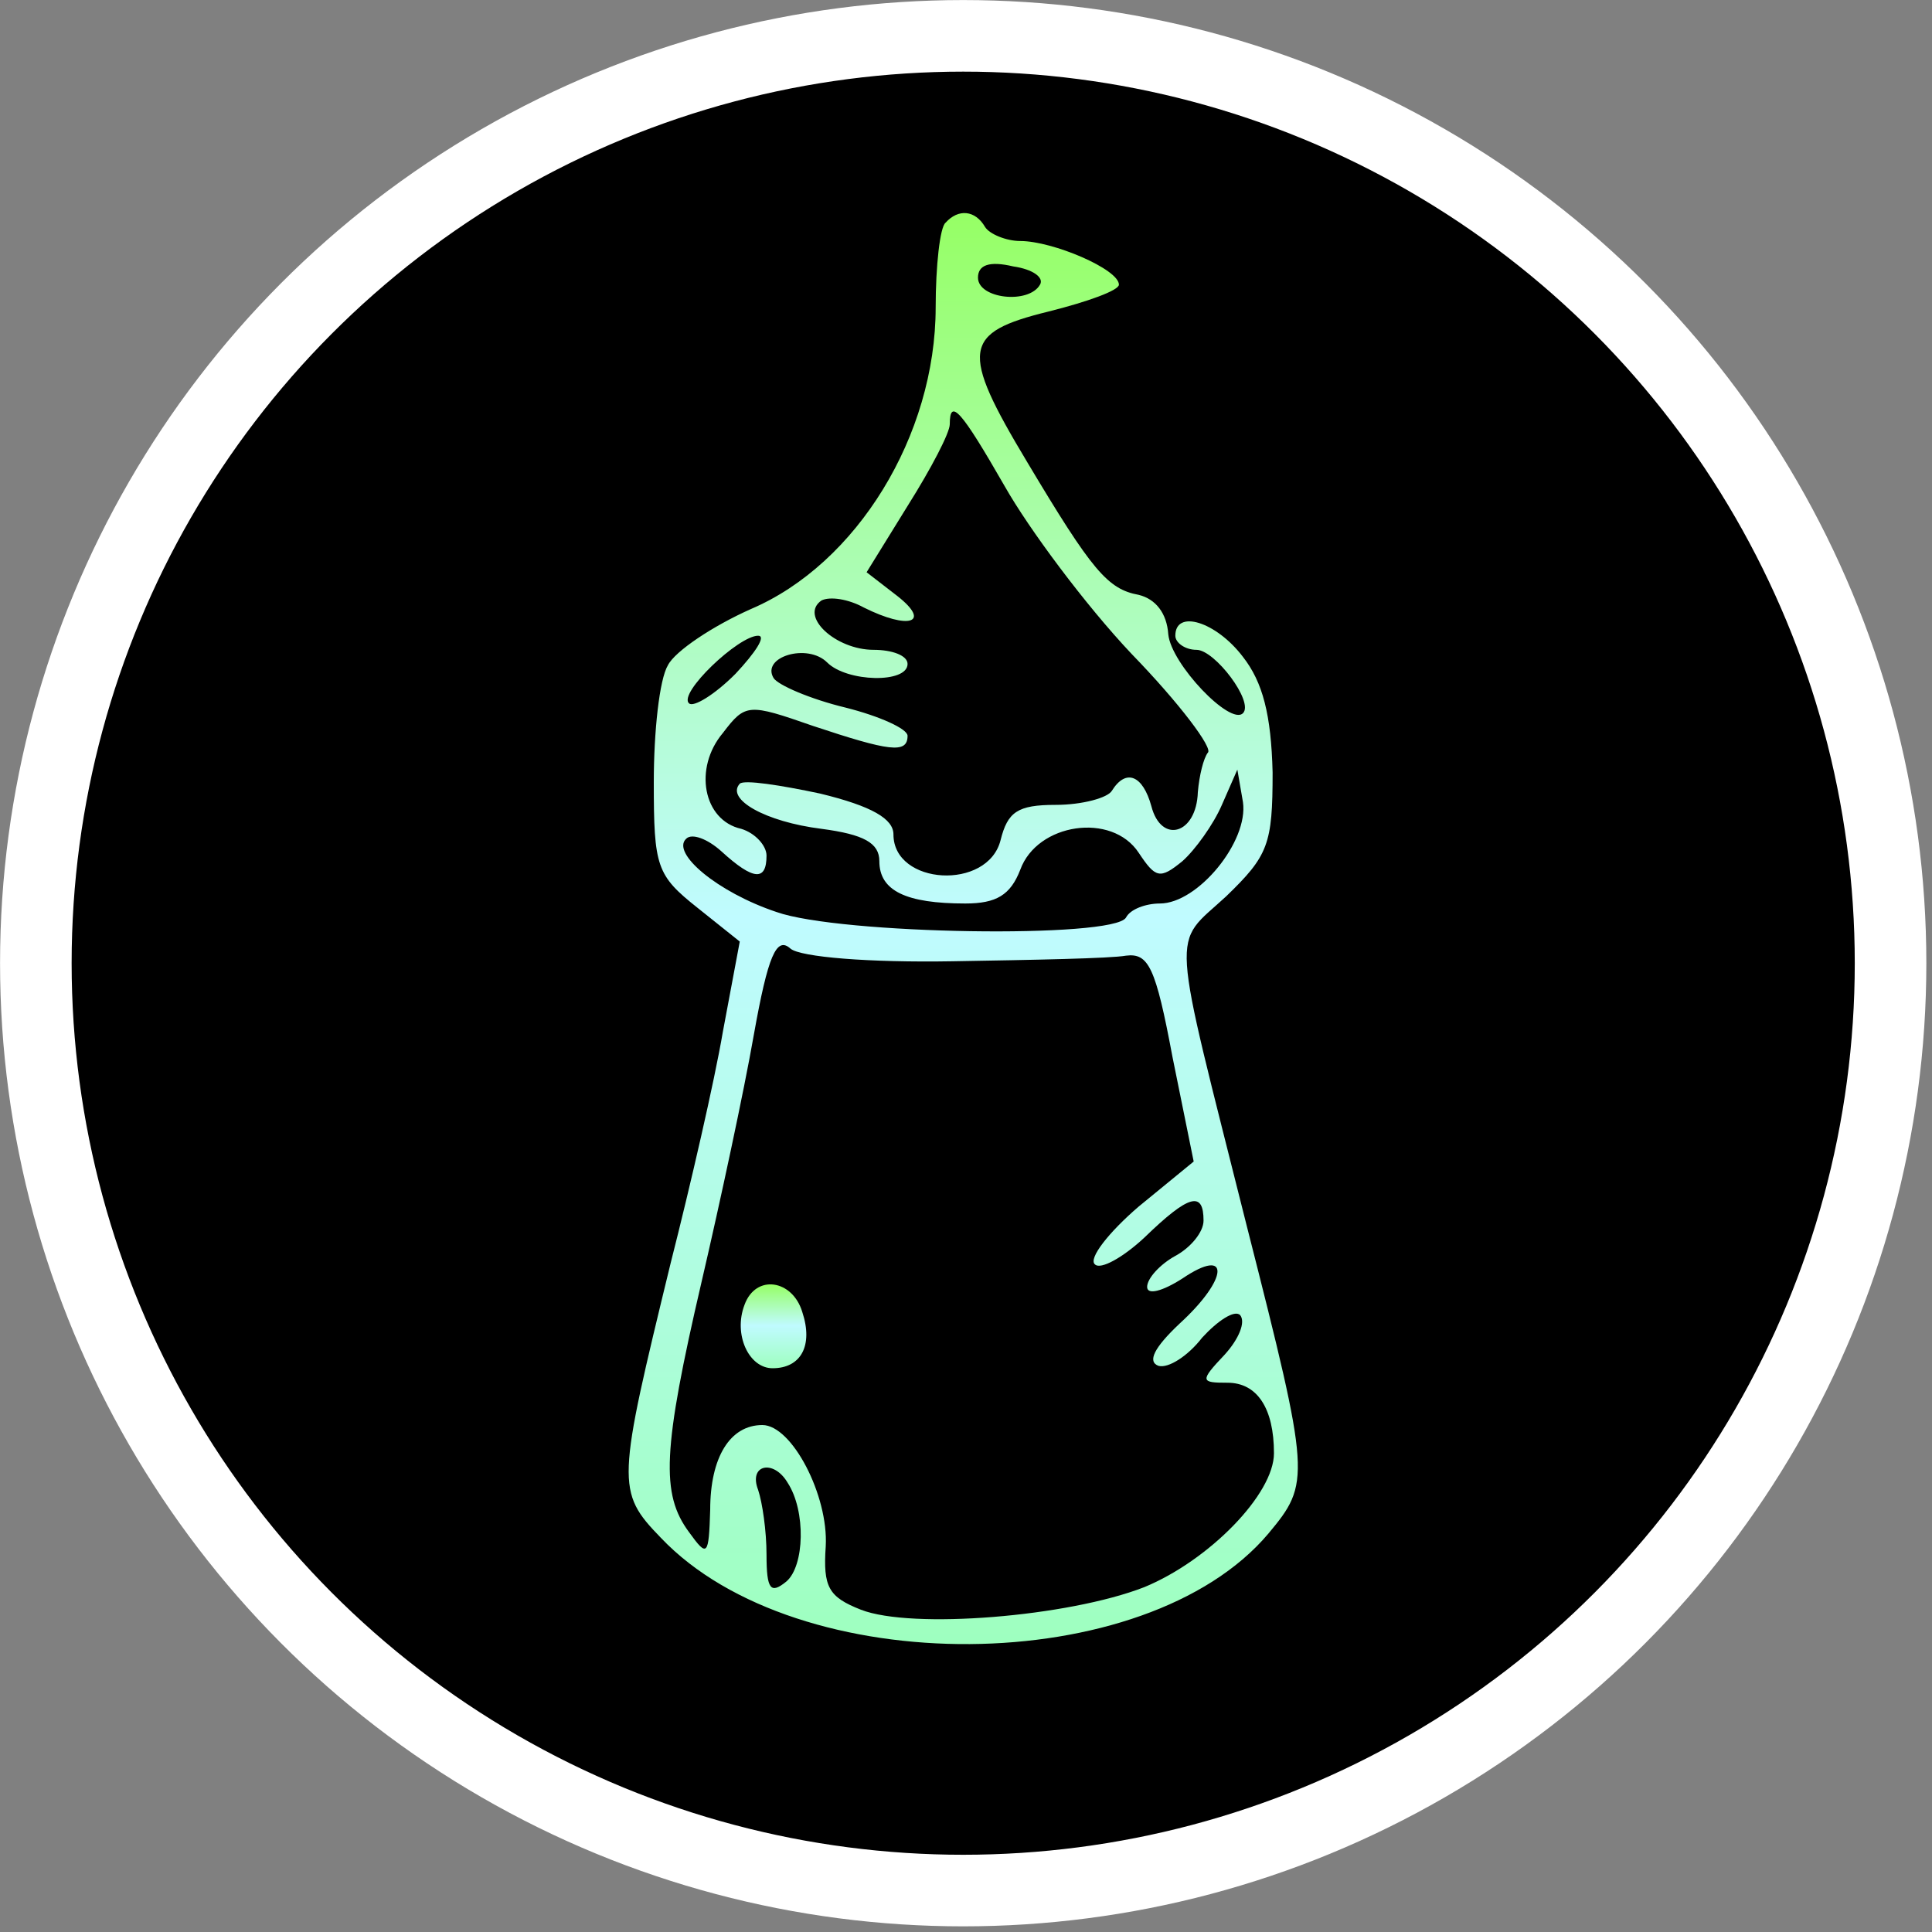 <svg width="20" height="20" viewBox="0 0 20 20" fill="none" xmlns="http://www.w3.org/2000/svg">
<rect x="0" y="0" width="20" height="20" fill="#808080" stroke="none"/>
<circle cx="9.971" cy="9.971" r="9.6" fill="black" stroke="white" stroke-width="0.741"/>
<path d="M9.789 2.305C9.73 2.349 9.686 2.758 9.686 3.181C9.686 4.509 8.869 5.837 7.775 6.304C7.381 6.479 6.987 6.741 6.914 6.887C6.826 7.033 6.768 7.573 6.768 8.098C6.768 8.974 6.797 9.061 7.22 9.397L7.658 9.747L7.483 10.681C7.396 11.192 7.147 12.272 6.943 13.074C6.389 15.35 6.374 15.438 6.841 15.919C8.256 17.408 11.861 17.379 13.13 15.876C13.568 15.35 13.568 15.292 12.911 12.709C12.109 9.514 12.123 9.806 12.692 9.28C13.13 8.857 13.174 8.74 13.174 7.996C13.159 7.398 13.072 7.062 12.867 6.8C12.59 6.435 12.167 6.304 12.167 6.581C12.167 6.654 12.269 6.727 12.386 6.727C12.576 6.727 12.984 7.267 12.867 7.383C12.736 7.515 12.123 6.873 12.094 6.566C12.079 6.347 11.963 6.201 11.788 6.158C11.467 6.099 11.306 5.91 10.635 4.786C9.934 3.619 9.964 3.444 10.854 3.225C11.262 3.123 11.583 3.006 11.583 2.947C11.583 2.787 10.898 2.495 10.562 2.495C10.416 2.495 10.241 2.422 10.197 2.349C10.095 2.174 9.92 2.159 9.789 2.305ZM10.766 2.947C10.649 3.152 10.124 3.093 10.124 2.874C10.124 2.743 10.241 2.699 10.489 2.758C10.693 2.787 10.81 2.874 10.766 2.947ZM10.401 5.034C10.649 5.472 11.233 6.26 11.715 6.77C12.211 7.281 12.561 7.748 12.503 7.792C12.459 7.85 12.415 8.025 12.4 8.2C12.386 8.638 12.021 8.74 11.919 8.346C11.831 8.025 11.656 7.952 11.51 8.186C11.467 8.259 11.204 8.332 10.927 8.332C10.533 8.332 10.431 8.405 10.358 8.697C10.226 9.222 9.249 9.164 9.249 8.638C9.249 8.478 9.03 8.346 8.49 8.215C8.081 8.128 7.702 8.069 7.658 8.113C7.512 8.273 7.921 8.507 8.504 8.58C8.942 8.638 9.103 8.726 9.103 8.915C9.103 9.222 9.38 9.353 9.993 9.353C10.314 9.353 10.46 9.266 10.562 9.003C10.737 8.521 11.51 8.405 11.788 8.828C11.963 9.091 12.007 9.105 12.24 8.915C12.371 8.799 12.561 8.536 12.649 8.332L12.809 7.967L12.867 8.303C12.926 8.711 12.4 9.353 12.007 9.353C11.861 9.353 11.7 9.412 11.656 9.499C11.525 9.718 8.694 9.674 8.038 9.441C7.425 9.236 6.943 8.828 7.104 8.682C7.162 8.624 7.323 8.682 7.468 8.813C7.804 9.12 7.935 9.12 7.935 8.857C7.935 8.755 7.819 8.624 7.673 8.58C7.279 8.492 7.177 7.952 7.483 7.588C7.717 7.281 7.746 7.281 8.417 7.515C9.205 7.777 9.395 7.806 9.395 7.617C9.395 7.544 9.103 7.413 8.753 7.325C8.388 7.237 8.052 7.091 8.008 7.019C7.877 6.8 8.359 6.654 8.563 6.858C8.767 7.062 9.395 7.077 9.395 6.873C9.395 6.785 9.234 6.727 9.044 6.727C8.65 6.727 8.271 6.377 8.504 6.216C8.592 6.172 8.782 6.201 8.942 6.289C9.409 6.522 9.643 6.449 9.292 6.172L8.971 5.924L9.395 5.238C9.643 4.844 9.832 4.48 9.832 4.392C9.832 4.115 9.949 4.246 10.401 5.034ZM7.614 6.975C7.396 7.194 7.177 7.325 7.133 7.281C7.016 7.179 7.644 6.581 7.848 6.581C7.935 6.581 7.819 6.756 7.614 6.975ZM9.862 9.951C10.693 9.937 11.496 9.922 11.656 9.893C11.89 9.864 11.963 10.01 12.138 10.944L12.357 12.024L11.788 12.49C11.481 12.753 11.262 13.03 11.335 13.089C11.394 13.147 11.627 13.016 11.846 12.812C12.313 12.359 12.459 12.33 12.459 12.636C12.459 12.753 12.328 12.914 12.167 13.001C12.007 13.089 11.875 13.235 11.875 13.322C11.875 13.41 12.036 13.366 12.24 13.235C12.736 12.899 12.722 13.235 12.211 13.702C11.948 13.95 11.875 14.095 11.992 14.139C12.094 14.168 12.298 14.037 12.444 13.848C12.605 13.672 12.78 13.556 12.838 13.614C12.897 13.687 12.824 13.862 12.678 14.023C12.415 14.3 12.43 14.314 12.707 14.314C13.013 14.314 13.188 14.577 13.188 15.044C13.188 15.467 12.517 16.153 11.846 16.43C11.058 16.737 9.438 16.868 8.913 16.664C8.577 16.532 8.519 16.43 8.548 16.007C8.577 15.482 8.198 14.752 7.892 14.752C7.556 14.752 7.352 15.088 7.352 15.628C7.337 16.109 7.323 16.124 7.133 15.861C6.841 15.467 6.856 15.015 7.264 13.264C7.454 12.447 7.702 11.294 7.804 10.71C7.95 9.893 8.038 9.689 8.183 9.82C8.286 9.908 9.001 9.966 9.862 9.951ZM8.154 15.35C8.344 15.642 8.329 16.211 8.14 16.372C7.979 16.503 7.935 16.459 7.935 16.095C7.935 15.847 7.892 15.555 7.848 15.423C7.746 15.161 8.008 15.102 8.154 15.35Z" fill="url(#paint0_linear_939_4177)"/>
<path d="M7.707 13.508C7.59 13.814 7.751 14.164 7.998 14.164C8.29 14.164 8.421 13.931 8.305 13.581C8.203 13.245 7.823 13.187 7.707 13.508Z" fill="url(#paint1_linear_939_4177)"/>
<defs>
<linearGradient id="paint0_linear_939_4177" x1="9.971" y1="17.02" x2="9.971" y2="2.206" gradientUnits="userSpaceOnUse">
<stop stop-color="#9EFFBF"/>
<stop offset="0.508" stop-color="#C0FBFF"/>
<stop offset="1" stop-color="#96FF65"/>
</linearGradient>
<linearGradient id="paint1_linear_939_4177" x1="8.007" y1="14.164" x2="8.007" y2="13.296" gradientUnits="userSpaceOnUse">
<stop stop-color="#9EFFBF"/>
<stop offset="0.508" stop-color="#C0FBFF"/>
<stop offset="1" stop-color="#96FF65"/>
</linearGradient>
</defs>
</svg>
